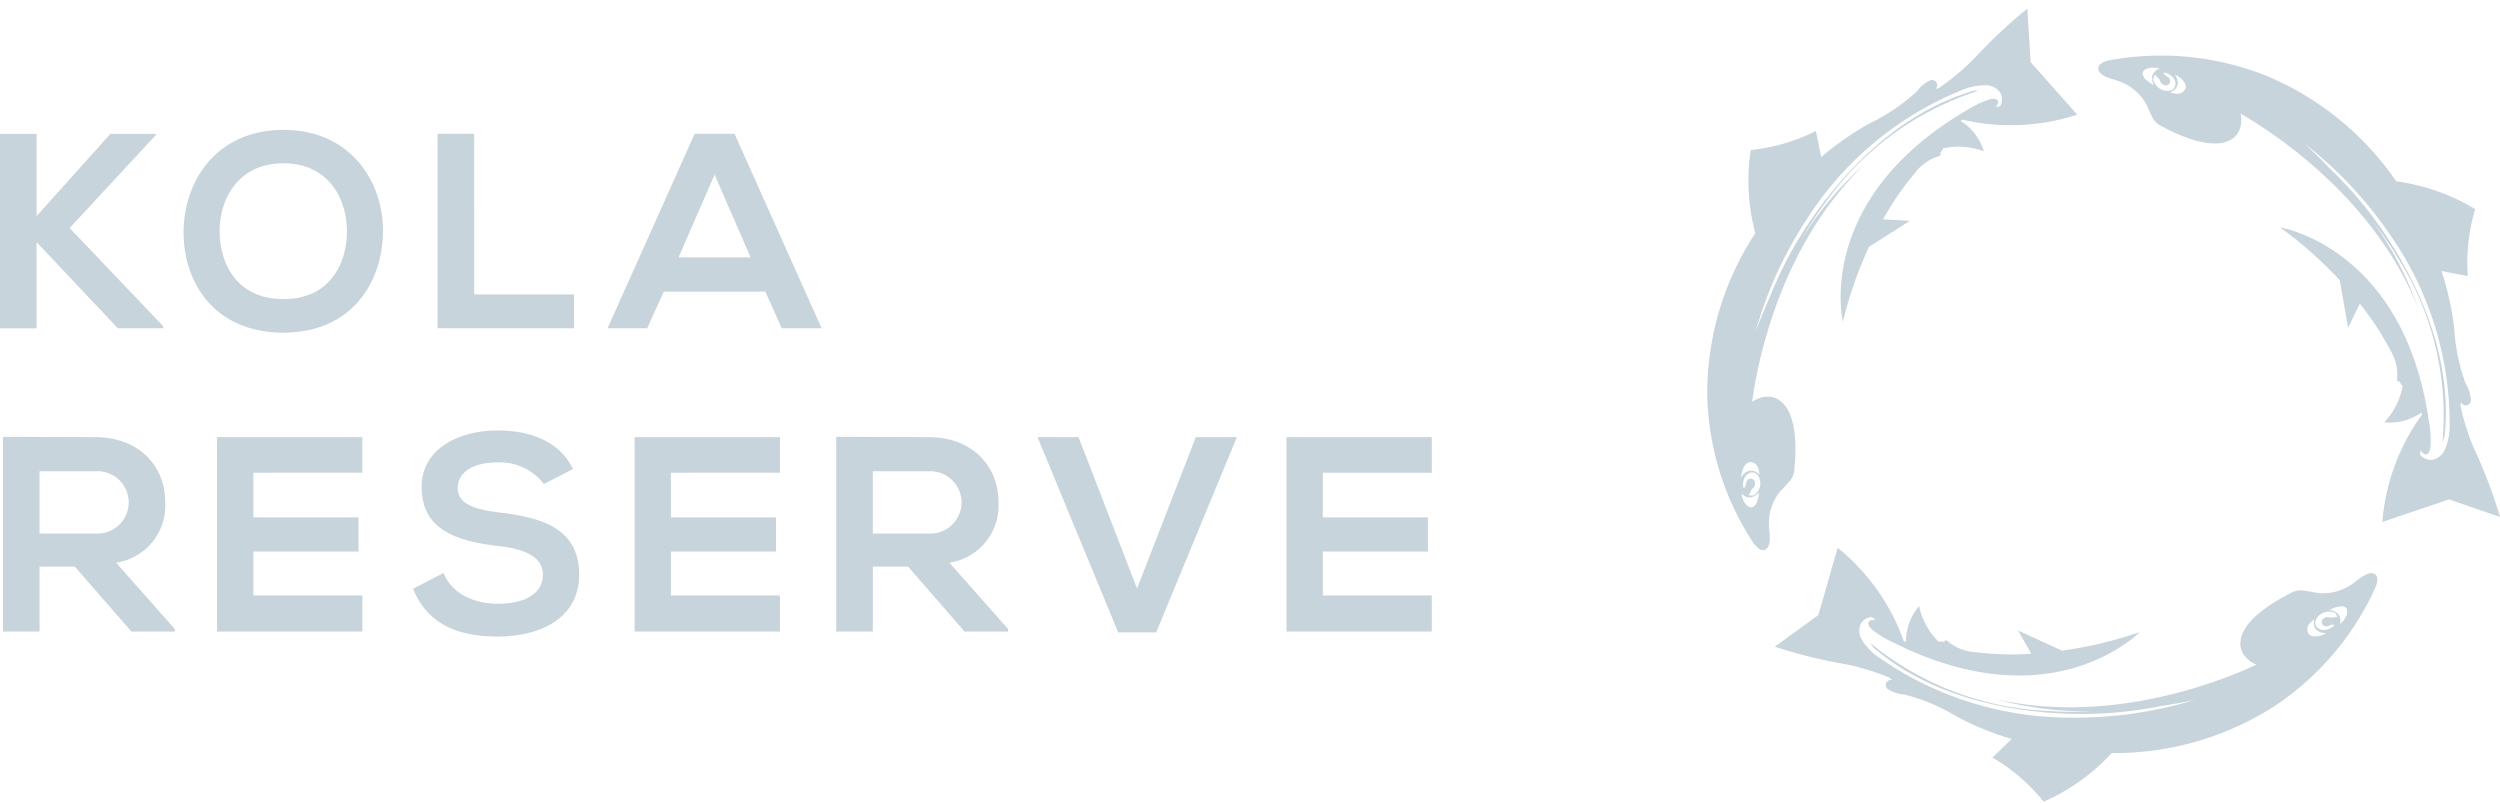 <svg width="190" height="61" fill="none" xmlns="http://www.w3.org/2000/svg"><path d="M12.395 24.948v-.167l-7.102-7.45 6.554-7.072v-.083H8.39l-5.608 6.248v-6.248H0v14.777h2.782v-6.548l6.175 6.544h3.438zm1.558-7.283c0 3.884 2.402 7.617 7.587 7.617 5.184 0 7.523-3.822 7.566-7.643.042-3.863-2.487-7.768-7.566-7.768-5.1.004-7.587 3.91-7.587 7.793zm12.413.021c-.042 2.428-1.348 5.045-4.826 5.045-3.478 0-4.784-2.595-4.847-5.022-.064-2.491 1.37-5.3 4.847-5.3 3.477 0 4.869 2.785 4.825 5.279l.001-.002zm17.259 4.687h-7.587V10.17h-2.782v14.777h10.369v-2.575zm6.827-.212h7.713l1.244 2.787h3.035L55.826 10.17h-3.034l-6.617 14.777h3.013l1.264-2.787zm3.857-8.887l2.74 6.29h-5.48l2.74-6.29zM13.29 47.808l-4.468-5.045a4.382 4.382 0 003.73-4.644c0-2.555-1.832-4.877-5.31-4.898-2.339 0-4.678-.02-7.018-.02v14.797h2.783V43.06h2.678l4.3 4.938h3.305v-.19zM3.006 40.546v-4.728h4.236a2.37 2.37 0 110 4.728H3.006zm24.533-4.623v-2.702H16.496v14.777H27.54v-2.744h-8.282v-3.335h7.987v-2.595h-7.987v-3.398l8.282-.003zm10.325 9.963c-1.791 0-3.499-.717-4.153-2.343l-2.318 1.203c1.096 2.702 3.414 3.63 6.428 3.63 3.288 0 6.194-1.414 6.194-4.707 0-3.525-2.866-4.327-5.943-4.707-1.77-.211-3.288-.57-3.288-1.858 0-1.097.992-1.963 3.056-1.963a4.225 4.225 0 013.5 1.646l2.211-1.14c-1.117-2.28-3.498-2.934-5.795-2.934-2.719.021-5.711 1.267-5.711 4.307 0 3.314 2.782 4.116 5.795 4.475 1.96.21 3.415.78 3.415 2.176.002 1.605-1.642 2.215-3.391 2.215zm21.411-9.963v-2.702H48.23v14.777h11.044v-2.744h-8.287v-3.335h7.988v-2.595h-7.988v-3.398l8.287-.003zM73.31 47.998h3.308v-.19l-4.468-5.045a4.382 4.382 0 003.73-4.644c0-2.555-1.832-4.877-5.31-4.898-2.34 0-4.678-.02-7.018-.02v14.797h2.782V43.06h2.679l4.296 4.938zm-6.976-12.18h4.236a2.369 2.369 0 110 4.73h-4.236v-4.73zm20.081 8.907L81.968 33.22H78.85l6.132 14.84h2.888l6.133-14.84h-3.119l-4.469 11.505zm11.358 3.273h11.043v-2.744h-8.282v-3.335h7.987v-2.595h-7.987v-3.398h8.282v-2.702H97.773v14.774zm37.516-10.649c.282-.275.549-.566.8-.87.108-.157.19-.331.24-.515v-.012c.033-.12.048-.242.045-.366.113-1.055.295-4.026-1.022-5.072a1.37 1.37 0 00-.62-.322 1.626 1.626 0 00-.335-.046 2.075 2.075 0 00-1.232.399c.357-2.702 1.998-11.732 8.518-18.036a25.623 25.623 0 00-4.831 5.764 28.831 28.831 0 011.894-2.897 22.746 22.746 0 0111.68-8.5 2.296 2.296 0 01-.309.013.889.889 0 00-.174.019c-.137.03-.284.09-.418.135a17.846 17.846 0 00-2.736 1.15 21.209 21.209 0 00-3.432 2.251 26.376 26.376 0 00-3.08 2.911 31.559 31.559 0 00-1.369 1.625 5.256 5.256 0 00-.418.546 29.686 29.686 0 00-4.035 7.177 36.868 36.868 0 00-1.03 2.502 30.691 30.691 0 013.948-8.635 25.25 25.25 0 0111.542-9.645 4.766 4.766 0 012.024-.446 1.336 1.336 0 011.079.565 1.046 1.046 0 010 1.02 1.5 1.5 0 01-.367.07.489.489 0 00.208-.378.25.25 0 00-.006-.039c-.074-.327-.597-.191-.863-.093a7.5 7.5 0 00-.803.351h-.005a8.154 8.154 0 00-.773.44c-11.576 6.824-9.348 16.039-9.348 16.039a30.051 30.051 0 011.987-5.697l3.104-1.974-2.038-.111a21.39 21.39 0 012.391-3.485 3.588 3.588 0 011.733-1.282.364.364 0 00.251-.133.094.094 0 00-.07-.137.782.782 0 00.251-.352 5.338 5.338 0 013.105.219c-.29-.96-.92-1.78-1.772-2.308l.133-.105c2.89.676 5.911.546 8.733-.375l-3.542-3.99-.251-4.061a36.724 36.724 0 00-3.669 3.39 17.583 17.583 0 01-3.021 2.619c-.094.027-.189.058-.283.084a.39.39 0 00-.131-.653.386.386 0 00-.261 0 2.59 2.59 0 00-1.026.838 14.43 14.43 0 01-3.544 2.41 22.29 22.29 0 00-3.726 2.588l-.408-1.983a14.311 14.311 0 01-4.949 1.446 15.359 15.359 0 00.347 6.318 22.166 22.166 0 00-3.655 12.163 21.231 21.231 0 003.414 11.237c.266.418.681.864 1.043.622.405-.267.292-1.03.246-1.616a3.85 3.85 0 01.836-2.777zm-2.273-2.227c.317 0 .544.183.647.586.028.105.04.218.06.328 0 .015.006.043 0 .046-.018.012-.019-.01-.021-.026a.784.784 0 00-.569-.285.776.776 0 00-.591.237 1.389 1.389 0 00-.206.261c.011-.621.343-1.148.68-1.147zm.763 1.694c-.021.255-.13.494-.308.676a.414.414 0 00-.161.231 1.28 1.28 0 00.391-.306 2.713 2.713 0 01-.147.66.8.8 0 01-.308.444c-.206.11-.441-.032-.594-.238a1.604 1.604 0 01-.295-.79.792.792 0 00.812.288.183.183 0 00.154-.173.469.469 0 01-.432-.007c.123-.051.144-.269.233-.394.043-.05.09-.098.139-.142a.505.505 0 00.11-.452.332.332 0 00-.251-.233.341.341 0 00-.372.198 1.713 1.713 0 00-.084.298.325.325 0 01-.155.231 1.148 1.148 0 01.046-.727c.203-.478.721-.637 1.022-.278a.812.812 0 01.144.264c.05.145.069.298.056.45zm46.652 6.786c-.446-.194-1.031.312-1.506.67a3.913 3.913 0 01-2.807.796 11.1 11.1 0 00-1.172-.2 1.725 1.725 0 00-.566.077l-.011.005a1.26 1.26 0 00-.335.16c-.967.482-3.639 1.961-3.757 3.652-.026.213-.002.43.07.632.037.106.084.208.142.304.239.372.591.658 1.005.815-2.483 1.16-11.023 4.66-19.884 2.609 2.439.674 4.963.987 7.492.929-1.158.062-2.32.055-3.478-.02a22.85 22.85 0 01-13.507-5.181c.065.08.124.163.178.25a.933.933 0 00.109.136c.101.098.231.189.343.28a17.734 17.734 0 002.45 1.672 21.32 21.32 0 003.762 1.655c1.348.445 2.728.78 4.129 1.005a30.504 30.504 0 002.116.268c.228.034.459.053.689.057a30.17 30.17 0 008.261-.502c.86-.125 1.758-.285 2.678-.489a31.203 31.203 0 01-9.451 1.358 25.413 25.413 0 01-14.402-4.447 4.716 4.716 0 01-1.471-1.452 1.325 1.325 0 01-.104-1.208 1.071 1.071 0 01.867-.547c.096.079.183.17.257.27a.488.488 0 00-.432.03.208.208 0 00-.03.026c-.237.238.159.602.386.771.234.175.479.336.732.483h.005c.115.066.232.132.35.194.144.075.293.145.441.213 12.031 5.998 18.64-.837 18.64-.837a30.629 30.629 0 01-5.901 1.412l-3.348-1.53 1.005 1.764a21.58 21.58 0 01-4.244-.12 3.604 3.604 0 01-2.022-.757.379.379 0 00-.251-.139.097.097 0 00-.075.046.094.094 0 00-.004.087.792.792 0 00-.435-.022 5.26 5.26 0 01-1.491-2.715 4.11 4.11 0 00-.997 2.728c-.055-.017-.109-.037-.163-.056a16.048 16.048 0 00-5.031-7.101l-1.47 5.115-3.308 2.4c1.588.522 3.21.936 4.854 1.238 1.322.224 2.614.598 3.851 1.114.073.064.15.127.222.192a.385.385 0 00-.484.46c.02.087.071.165.143.22a2.6 2.6 0 001.255.407c1.395.355 2.728.916 3.957 1.664a22.351 22.351 0 004.204 1.719l-1.461 1.412a14.193 14.193 0 013.895 3.357 15.562 15.562 0 005.169-3.698 22.548 22.548 0 0012.283-3.508 21.375 21.375 0 007.683-8.917c.224-.447.376-1.033-.025-1.206zm-4.971 4.566a.646.646 0 01.144-.856c.075-.084.168-.151.246-.227.013-.009.034-.027.039-.026.02.009 0 .022-.01.032-.084.547.094.857.586.995.11.024.222.035.335.032-.532.324-1.158.33-1.34.049zm2.877-1.402a1.62 1.62 0 01-.51.67.785.785 0 00-.195-.838.186.186 0 00-.229-.036.467.467 0 01.228.366c-.11-.075-.307.023-.46.017a1.545 1.545 0 01-.196-.04.505.505 0 00-.442.153.348.348 0 00-.078.158.34.34 0 00.014.176.337.337 0 00.369.204 1.8 1.8 0 00.298-.091.334.334 0 01.28.005c-.17.184-.395.308-.642.354-.514.088-.928-.26-.786-.704a.832.832 0 01.147-.264 1.133 1.133 0 011.088-.392c.09.035.19.039.282.01a1.257 1.257 0 00-.471-.162c.202-.104.417-.182.639-.233a.81.81 0 01.543.018c.206.115.212.388.121.628zm9.932-12.145a17.356 17.356 0 01-1.271-3.777c.011-.097.019-.195.032-.29a.395.395 0 00.42.246.388.388 0 00.334-.355 2.569 2.569 0 00-.38-1.26 14.234 14.234 0 01-.877-4.178 22.047 22.047 0 00-.972-4.411l2.001.388a14.054 14.054 0 01.56-5.092 15.631 15.631 0 00-6.005-2.113 22.399 22.399 0 00-9.898-8.03 21.621 21.621 0 00-11.756-1.193c-.493.084-1.064.292-.981.717.093.475.845.665 1.408.847a3.886 3.886 0 012.26 1.842c.148.365.316.722.502 1.069.105.16.236.301.387.418l.01.006c.099.076.207.137.323.182.938.508 3.628 1.819 5.106 1.014.215-.1.4-.252.538-.444a1.62 1.62 0 00.168-.29 2.04 2.04 0 00.104-1.284c2.373 1.366 10.133 6.345 13.483 14.747a25.503 25.503 0 00-3.499-6.646c.712.91 1.368 1.862 1.965 2.85a22.483 22.483 0 013.405 13.979c.029-.098.065-.195.107-.288a.817.817 0 00.049-.167c.025-.138.026-.296.038-.439.027-.322.045-.646.053-.973a17.69 17.69 0 00-.066-1.98 20.962 20.962 0 00-.773-4.018 26.127 26.127 0 00-1.522-3.944 29.936 29.936 0 00-.982-1.88 5.433 5.433 0 00-.346-.596 29.842 29.842 0 00-5.117-6.459 38.8 38.8 0 00-1.93-1.908 30.86 30.86 0 016.506 6.942 25.003 25.003 0 014.52 14.291 4.68 4.68 0 01-.363 2.028 1.337 1.337 0 01-.94.772 1.072 1.072 0 01-.947-.396c.01-.124.036-.246.077-.364a.48.48 0 00.271.335.234.234 0 00.038.01c.335.057.408-.474.419-.754a7.461 7.461 0 00-.018-.872 8.869 8.869 0 00-.038-.397 8.774 8.774 0 00-.075-.481c-1.889-13.239-11.309-14.741-11.309-14.741a30.398 30.398 0 014.53 4.013l.64 3.606.887-1.825a21.326 21.326 0 012.318 3.532c.386.623.57 1.35.525 2.082a.368.368 0 00.026.282.097.097 0 00.081.035.095.095 0 00.043-.014.095.095 0 00.031-.032c.04.142.119.27.229.368a5.268 5.268 0 01-1.398 2.762c1 .103 2.004-.159 2.826-.737.017.053.031.108.046.161a15.958 15.958 0 00-3.013 8.151l5.07-1.713L190 39.289a36.413 36.413 0 00-1.731-4.668zm-22.181-27.89a.654.654 0 01-.79.37c-.109-.015-.219-.047-.328-.07-.015-.007-.042-.013-.044-.018-.004-.022.017-.014.033-.01.502-.247.655-.566.49-1.045-.044-.103-.1-.2-.167-.29.576.247.938.755.808 1.063h-.002zm-2.953-.643a.8.8 0 01-.295-.453c-.022-.23.2-.391.449-.453.281-.063.573-.052.848.033a.79.79 0 00-.58.634.182.182 0 00.1.208.456.456 0 01.039-.219.458.458 0 01.135-.176c0 .133.194.236.276.366.03.06.056.12.078.183a.51.51 0 00.378.274.321.321 0 00.337-.178.324.324 0 00-.067-.376 1.79 1.79 0 00-.245-.192c-.084-.063-.159-.149-.156-.23.249.032.48.145.659.32.367.37.314.906-.135 1.044a.825.825 0 01-.301.03 1.127 1.127 0 01-.947-.666.414.414 0 00-.153-.236c.013.166.059.328.135.476a2.707 2.707 0 01-.553-.39h-.002z" fill="#C7D4DB"/></svg>